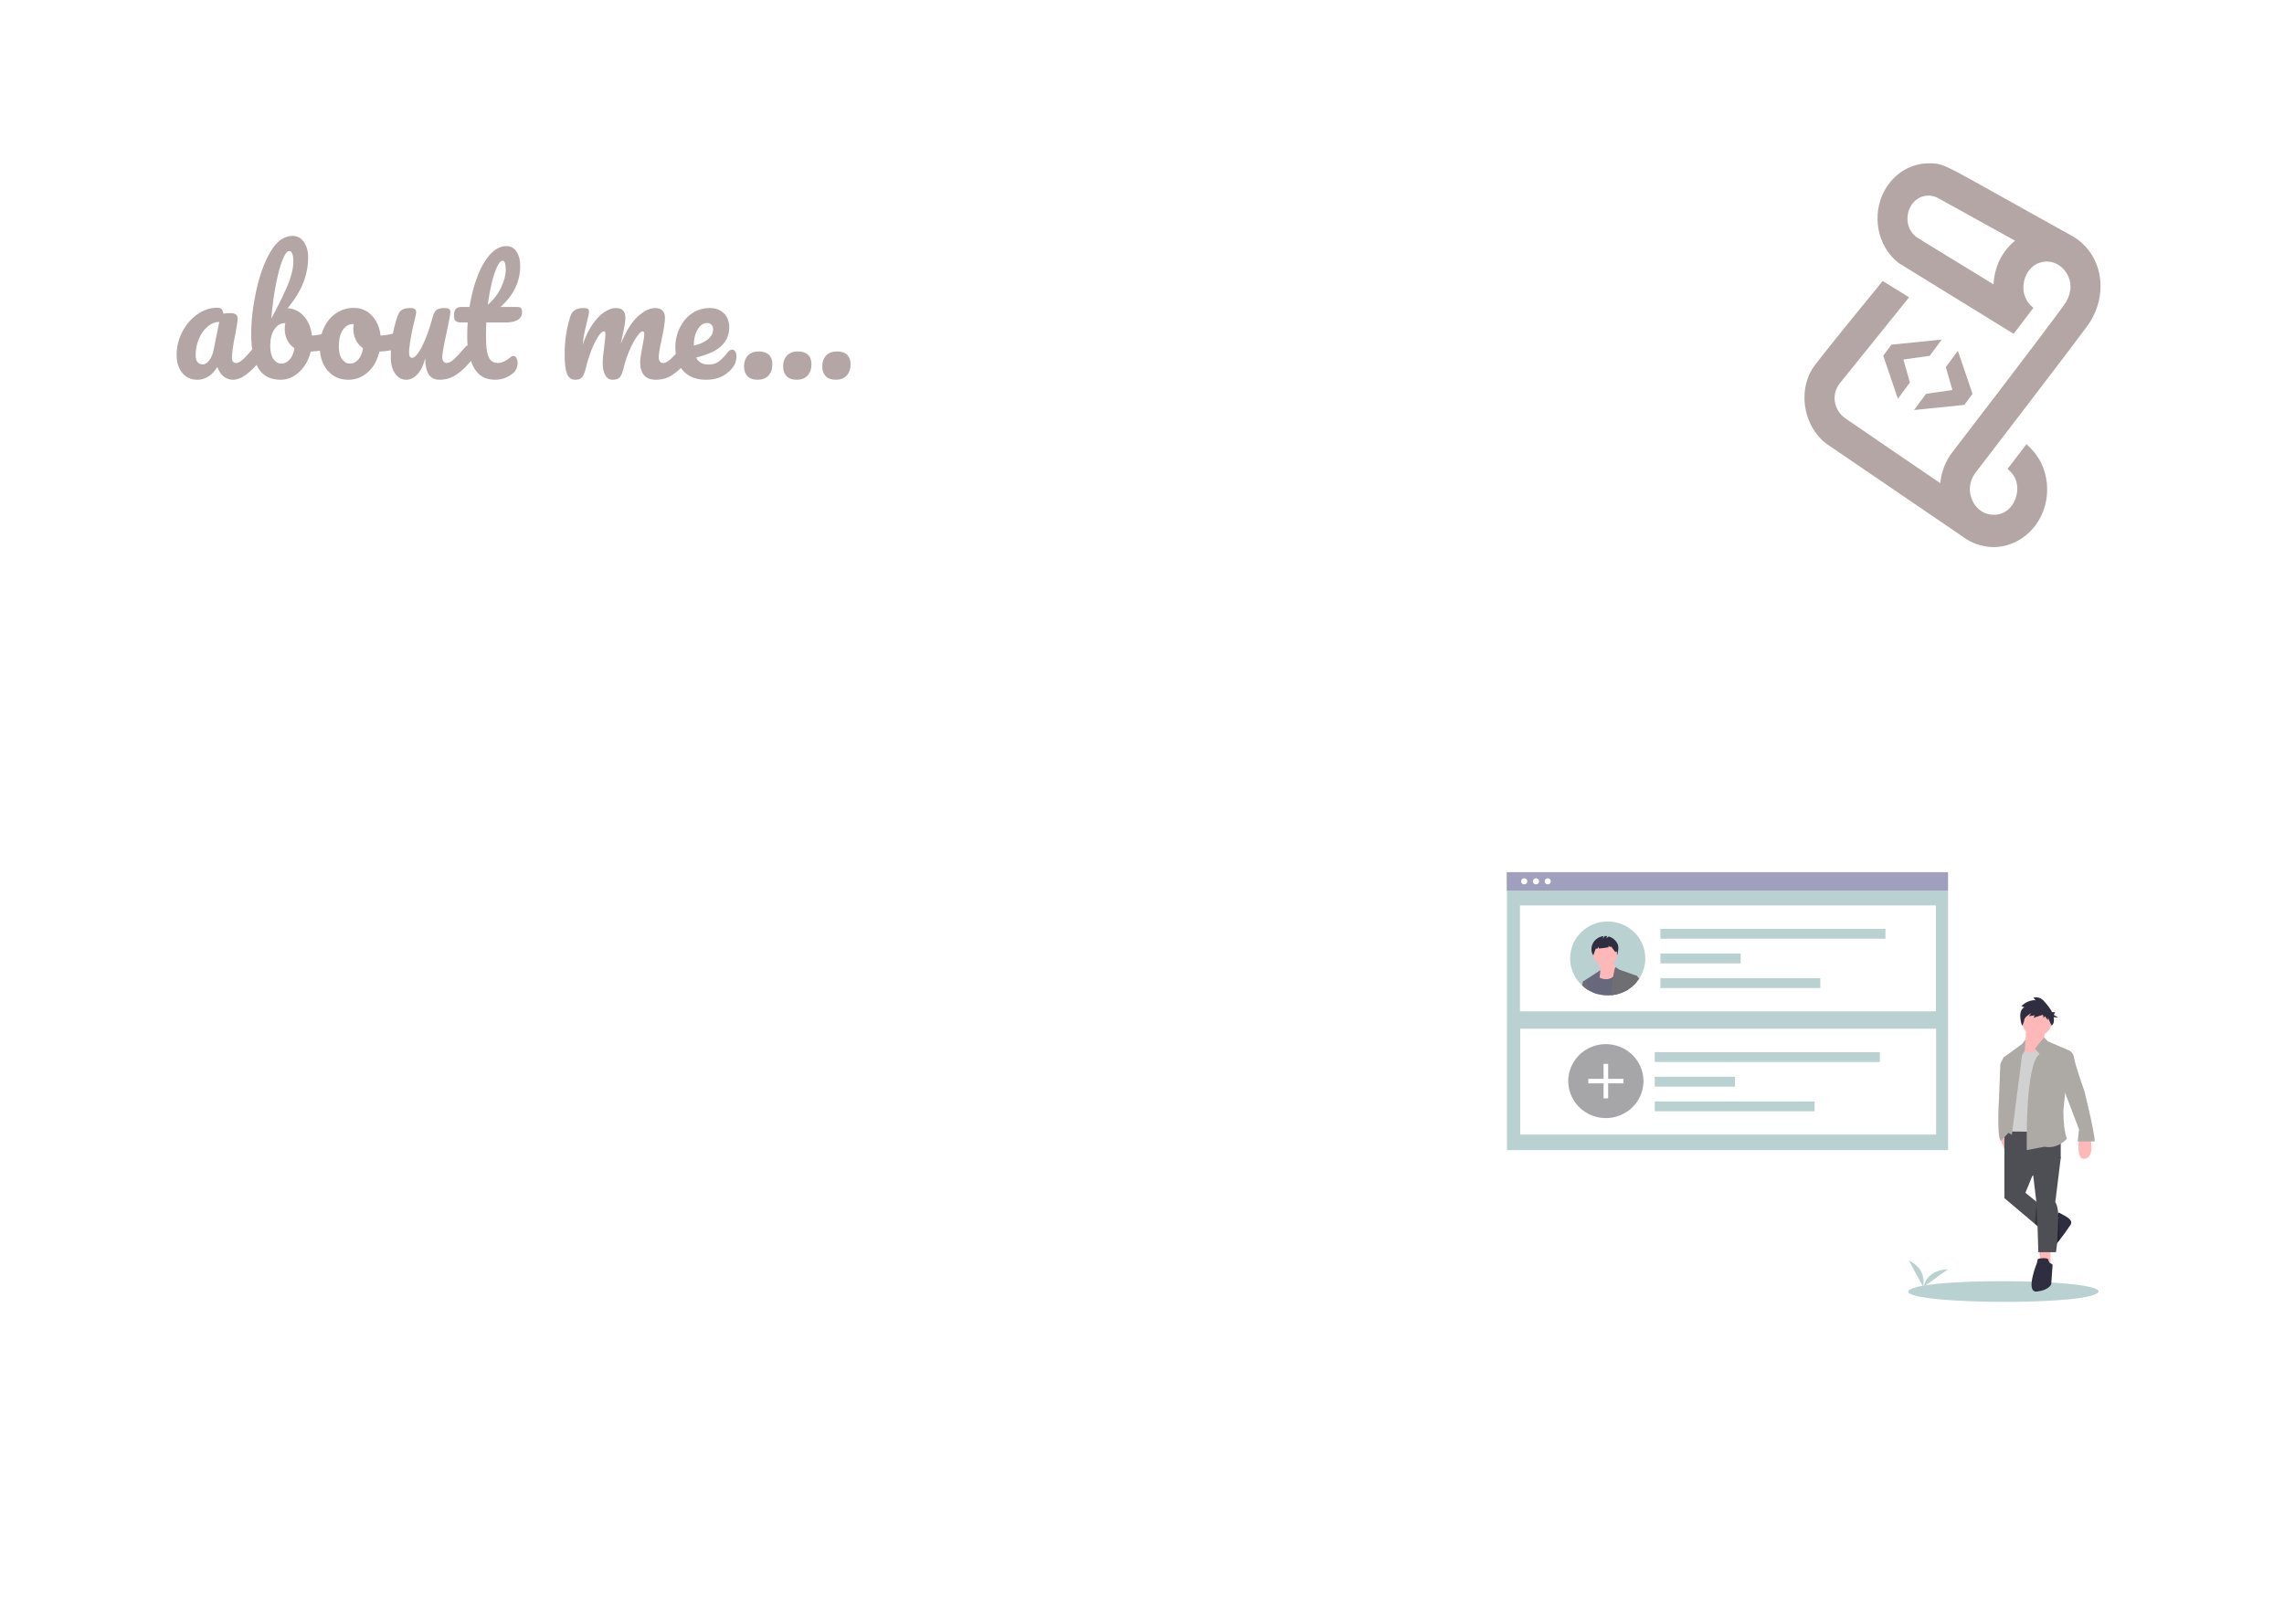 <svg width="1440" height="1024" viewBox="0 0 1440 1024" fill="none" xmlns="http://www.w3.org/2000/svg">
<rect width="1440" height="1024" fill="white"/>
<path d="M124.416 239.48C120.448 239.48 117.28 238.04 114.912 235.16C112.544 232.28 111.36 228.504 111.36 223.832C111.36 218.712 112.544 213.88 114.912 209.336C117.28 204.728 120.416 201.048 124.32 198.296C128.288 195.48 132.48 194.072 136.896 194.072C138.304 194.072 139.232 194.36 139.68 194.936C140.192 195.448 140.608 196.408 140.928 197.816C142.272 197.56 143.68 197.432 145.152 197.432C148.288 197.432 149.856 198.552 149.856 200.792C149.856 202.136 149.376 205.336 148.416 210.392C146.944 217.752 146.208 222.872 146.208 225.752C146.208 226.712 146.432 227.48 146.88 228.056C147.392 228.632 148.032 228.92 148.8 228.92C150.016 228.92 151.488 228.152 153.216 226.616C154.944 225.016 157.28 222.456 160.224 218.936C160.992 218.04 161.856 217.592 162.816 217.592C163.648 217.592 164.288 217.976 164.736 218.744C165.248 219.512 165.504 220.568 165.504 221.912C165.504 224.472 164.896 226.456 163.68 227.864C161.056 231.128 158.272 233.88 155.328 236.12C152.384 238.36 149.536 239.48 146.784 239.48C144.672 239.48 142.72 238.776 140.928 237.368C139.2 235.896 137.888 233.912 136.992 231.416C133.664 236.792 129.472 239.48 124.416 239.48ZM127.872 229.784C129.28 229.784 130.624 228.952 131.904 227.288C133.184 225.624 134.112 223.416 134.688 220.664L138.24 203C135.552 203.064 133.056 204.088 130.752 206.072C128.512 207.992 126.72 210.552 125.376 213.752C124.032 216.952 123.36 220.344 123.36 223.928C123.36 225.912 123.744 227.384 124.512 228.344C125.344 229.304 126.464 229.784 127.872 229.784ZM208.774 209.528C209.606 209.528 210.246 209.944 210.694 210.776C211.142 211.608 211.366 212.664 211.366 213.944C211.366 215.544 211.142 216.792 210.694 217.688C210.246 218.52 209.542 219.096 208.582 219.416C204.742 220.76 200.518 221.528 195.91 221.72C194.63 227.032 192.198 231.32 188.614 234.584C185.094 237.848 181.19 239.48 176.902 239.48C170.438 239.48 165.734 237.016 162.79 232.088C159.846 227.16 158.374 220.024 158.374 210.68C158.374 202.424 159.398 193.464 161.446 183.8C163.494 174.072 166.47 165.816 170.374 159.032C174.342 152.184 179.046 148.76 184.486 148.76C187.43 148.76 189.798 150.04 191.59 152.6C193.382 155.096 194.278 158.36 194.278 162.392C194.278 167.64 193.286 172.856 191.302 178.04C189.318 183.224 186.022 188.664 181.414 194.36C185.702 194.68 189.19 196.472 191.878 199.736C194.566 202.936 196.166 206.904 196.678 211.64C199.686 211.448 203.27 210.808 207.43 209.72C207.814 209.592 208.262 209.528 208.774 209.528ZM182.278 158.264C180.998 158.264 179.59 160.184 178.054 164.024C176.582 167.8 175.206 172.952 173.926 179.48C172.646 186.008 171.686 193.144 171.046 200.888C175.27 193.144 178.63 186.328 181.126 180.44C183.686 174.488 184.966 169.208 184.966 164.6C184.966 162.552 184.71 160.984 184.198 159.896C183.75 158.808 183.11 158.264 182.278 158.264ZM177.286 229.304C179.27 229.304 181.03 228.472 182.566 226.808C184.102 225.144 185.126 222.744 185.638 219.608C183.654 218.264 182.118 216.504 181.03 214.328C180.006 212.152 179.494 209.848 179.494 207.416C179.494 206.52 179.622 205.304 179.878 203.768H179.59C176.966 203.768 174.758 205.08 172.966 207.704C171.238 210.264 170.374 213.72 170.374 218.072C170.374 221.72 171.046 224.504 172.39 226.424C173.798 228.344 175.43 229.304 177.286 229.304ZM252.037 209.528C252.869 209.528 253.509 209.944 253.957 210.776C254.405 211.608 254.629 212.664 254.629 213.944C254.629 217.016 253.701 218.84 251.845 219.416C248.005 220.76 243.781 221.528 239.173 221.72C237.957 227.096 235.557 231.416 231.973 234.68C228.389 237.88 224.325 239.48 219.781 239.48C215.941 239.48 212.645 238.552 209.893 236.696C207.205 234.84 205.157 232.376 203.749 229.304C202.341 226.232 201.637 222.904 201.637 219.32C201.637 214.456 202.565 210.136 204.421 206.36C206.277 202.52 208.837 199.544 212.101 197.432C215.365 195.256 218.981 194.168 222.949 194.168C227.813 194.168 231.717 195.864 234.661 199.256C237.669 202.584 239.429 206.712 239.941 211.64C242.949 211.448 246.533 210.808 250.693 209.72C251.205 209.592 251.653 209.528 252.037 209.528ZM220.549 229.304C222.597 229.304 224.357 228.472 225.829 226.808C227.365 225.144 228.389 222.744 228.901 219.608C226.917 218.264 225.381 216.504 224.293 214.328C223.269 212.152 222.757 209.848 222.757 207.416C222.757 206.392 222.853 205.368 223.045 204.344H222.565C220.005 204.344 217.861 205.592 216.133 208.088C214.469 210.52 213.637 213.976 213.637 218.456C213.637 221.976 214.309 224.664 215.653 226.52C217.061 228.376 218.693 229.304 220.549 229.304ZM256.181 239.48C253.301 239.48 250.933 238.168 249.077 235.544C247.285 232.856 246.389 229.528 246.389 225.56C246.389 220.76 246.709 216.376 247.349 212.408C247.989 208.376 249.045 204.12 250.517 199.64C251.157 197.72 252.053 196.344 253.205 195.512C254.357 194.68 256.181 194.264 258.677 194.264C260.085 194.264 261.045 194.488 261.557 194.936C262.133 195.384 262.421 196.056 262.421 196.952C262.421 197.464 262.069 199.192 261.365 202.136C260.725 204.504 260.213 206.648 259.829 208.568C258.549 215.288 257.909 219.768 257.909 222.008C257.909 223.352 258.069 224.312 258.389 224.888C258.709 225.4 259.221 225.656 259.925 225.656C260.885 225.656 262.069 224.696 263.477 222.776C264.949 220.856 266.485 217.944 268.085 214.04C269.749 210.136 271.349 205.336 272.885 199.64C273.397 197.72 274.165 196.344 275.189 195.512C276.277 194.68 277.877 194.264 279.989 194.264C281.461 194.264 282.485 194.456 283.061 194.84C283.637 195.16 283.925 195.8 283.925 196.76C283.925 198.36 283.125 202.744 281.525 209.912C279.733 218.104 278.837 223.16 278.837 225.08C278.837 226.296 279.093 227.256 279.605 227.96C280.117 228.6 280.789 228.92 281.621 228.92C282.901 228.92 284.405 228.152 286.133 226.616C287.925 225.016 290.293 222.456 293.237 218.936C294.005 218.04 294.869 217.592 295.829 217.592C296.661 217.592 297.301 217.976 297.749 218.744C298.261 219.512 298.517 220.568 298.517 221.912C298.517 224.472 297.909 226.456 296.693 227.864C293.941 231.256 290.965 234.04 287.765 236.216C284.629 238.392 281.045 239.48 277.013 239.48C273.941 239.48 271.669 238.296 270.197 235.928C268.789 233.56 268.085 230.232 268.085 225.944C266.997 230.296 265.365 233.656 263.189 236.024C261.013 238.328 258.677 239.48 256.181 239.48ZM306.573 203.384C306.445 206.584 306.381 209.08 306.381 210.872C306.381 215.48 306.605 219.096 307.053 221.72C307.565 224.28 308.365 226.136 309.453 227.288C310.605 228.376 312.173 228.92 314.157 228.92C315.181 228.92 316.397 228.6 317.805 227.96C319.213 227.32 320.493 226.488 321.645 225.464C322.349 224.824 323.053 224.504 323.757 224.504C324.525 224.504 325.133 224.952 325.581 225.848C326.093 226.68 326.349 227.704 326.349 228.92C326.349 230.136 326.093 231.32 325.581 232.472C325.133 233.624 324.429 234.584 323.469 235.352C320.141 238.104 316.365 239.48 312.141 239.48C306.061 239.48 301.613 236.952 298.797 231.896C295.981 226.776 294.573 220.12 294.573 211.928C294.573 209.112 294.669 206.264 294.861 203.384H291.117C289.197 203.384 287.885 203.032 287.181 202.328C286.541 201.624 286.221 200.504 286.221 198.968C286.221 195.384 287.661 193.592 290.541 193.592H296.013C297.101 186.552 298.765 180.12 301.005 174.296C303.245 168.472 305.933 163.832 309.069 160.376C312.269 156.92 315.693 155.192 319.341 155.192C322.029 155.192 324.141 156.376 325.677 158.744C327.213 161.112 327.981 164.088 327.981 167.672C327.981 177.592 323.821 186.232 315.501 193.592H326.253C327.277 193.592 328.013 193.816 328.461 194.264C328.909 194.712 329.133 195.544 329.133 196.76C329.133 201.176 325.517 203.384 318.285 203.384H306.573ZM316.749 164.408C315.789 164.408 314.701 165.624 313.485 168.056C312.333 170.424 311.213 173.752 310.125 178.04C309.101 182.264 308.237 186.968 307.533 192.152C311.309 188.888 314.125 185.24 315.981 181.208C317.901 177.112 318.861 173.4 318.861 170.072C318.861 166.296 318.157 164.408 316.749 164.408ZM362.612 239.48C360.18 239.48 358.452 238.2 357.428 235.64C356.468 233.08 355.988 228.984 355.988 223.352C355.988 215.032 357.172 207.128 359.54 199.64C360.116 197.784 361.044 196.44 362.324 195.608C363.668 194.712 365.524 194.264 367.892 194.264C369.172 194.264 370.068 194.424 370.58 194.744C371.092 195.064 371.348 195.672 371.348 196.568C371.348 197.592 370.868 199.896 369.908 203.48C369.268 206.04 368.756 208.28 368.372 210.2C367.988 212.056 367.668 214.392 367.412 217.208C369.14 212.216 371.188 207.992 373.556 204.536C375.988 201.08 378.452 198.52 380.948 196.856C383.508 195.128 385.908 194.264 388.148 194.264C390.388 194.264 391.956 194.776 392.852 195.8C393.812 196.824 394.292 198.392 394.292 200.504C394.292 202.552 393.684 206.264 392.468 211.64C391.956 213.944 391.604 215.672 391.412 216.824C394.612 208.952 398.164 203.224 402.068 199.64C405.972 196.056 409.62 194.264 413.012 194.264C417.172 194.264 419.252 196.344 419.252 200.504C419.252 203 418.548 207.512 417.14 214.04C415.924 219.608 415.316 223.288 415.316 225.08C415.316 227.64 416.244 228.92 418.1 228.92C419.38 228.92 420.884 228.152 422.612 226.616C424.404 225.016 426.772 222.456 429.716 218.936C430.484 218.04 431.348 217.592 432.308 217.592C433.14 217.592 433.78 217.976 434.228 218.744C434.74 219.512 434.996 220.568 434.996 221.912C434.996 224.472 434.388 226.456 433.172 227.864C430.42 231.256 427.444 234.04 424.244 236.216C421.108 238.392 417.524 239.48 413.492 239.48C410.228 239.48 407.764 238.552 406.1 236.696C404.436 234.776 403.604 232.024 403.604 228.44C403.604 226.648 404.052 223.448 404.948 218.84C405.78 214.808 406.196 212.024 406.196 210.488C406.196 209.464 405.844 208.952 405.14 208.952C404.308 208.952 403.124 210.04 401.588 212.216C400.052 214.328 398.516 217.144 396.98 220.664C395.444 224.184 394.196 227.896 393.236 231.8C392.532 234.872 391.7 236.92 390.74 237.944C389.844 238.968 388.372 239.48 386.324 239.48C384.212 239.48 382.612 238.488 381.524 236.504C380.5 234.456 379.988 231.992 379.988 229.112C379.988 226.68 380.308 223.16 380.948 218.552C381.46 214.456 381.716 211.768 381.716 210.488C381.716 209.464 381.364 208.952 380.66 208.952C379.7 208.952 378.484 210.104 377.012 212.408C375.54 214.712 374.1 217.656 372.692 221.24C371.348 224.824 370.26 228.344 369.428 231.8C368.724 234.808 367.892 236.856 366.932 237.944C366.036 238.968 364.596 239.48 362.612 239.48ZM461.601 220.472C462.433 220.472 463.073 220.856 463.521 221.624C464.033 222.392 464.289 223.448 464.289 224.792C464.289 227.096 463.745 229.08 462.657 230.744C460.865 233.496 458.497 235.64 455.553 237.176C452.673 238.712 449.217 239.48 445.185 239.48C439.041 239.48 434.273 237.656 430.881 234.008C427.489 230.296 425.793 225.304 425.793 219.032C425.793 214.616 426.721 210.52 428.577 206.744C430.433 202.904 432.993 199.864 436.257 197.624C439.585 195.384 443.329 194.264 447.489 194.264C451.201 194.264 454.177 195.384 456.417 197.624C458.657 199.8 459.777 202.776 459.777 206.552C459.777 210.968 458.177 214.776 454.977 217.976C451.841 221.112 446.465 223.608 438.849 225.464C440.385 228.408 442.977 229.88 446.625 229.88C449.249 229.88 451.393 229.272 453.057 228.056C454.785 226.84 456.769 224.792 459.009 221.912C459.777 220.952 460.641 220.472 461.601 220.472ZM445.857 203.672C443.489 203.672 441.473 205.048 439.809 207.8C438.209 210.552 437.409 213.88 437.409 217.784V217.976C441.185 217.08 444.161 215.736 446.337 213.944C448.513 212.152 449.601 210.072 449.601 207.704C449.601 206.488 449.249 205.528 448.545 204.824C447.905 204.056 447.009 203.672 445.857 203.672ZM477.638 239.48C474.822 239.48 472.678 238.712 471.206 237.176C469.798 235.64 469.094 233.624 469.094 231.128C469.094 228.248 469.894 225.944 471.494 224.216C473.158 222.488 475.462 221.624 478.406 221.624C481.222 221.624 483.334 222.328 484.742 223.736C486.214 225.08 486.95 227.096 486.95 229.784C486.95 232.728 486.118 235.096 484.454 236.888C482.79 238.616 480.518 239.48 477.638 239.48ZM502.295 239.48C499.479 239.48 497.335 238.712 495.863 237.176C494.455 235.64 493.751 233.624 493.751 231.128C493.751 228.248 494.551 225.944 496.151 224.216C497.815 222.488 500.119 221.624 503.062 221.624C505.879 221.624 507.991 222.328 509.399 223.736C510.871 225.08 511.607 227.096 511.607 229.784C511.607 232.728 510.775 235.096 509.111 236.888C507.447 238.616 505.175 239.48 502.295 239.48ZM526.951 239.48C524.135 239.48 521.991 238.712 520.519 237.176C519.111 235.64 518.407 233.624 518.407 231.128C518.407 228.248 519.207 225.944 520.807 224.216C522.471 222.488 524.775 221.624 527.719 221.624C530.535 221.624 532.647 222.328 534.055 223.736C535.527 225.08 536.263 227.096 536.263 229.784C536.263 232.728 535.431 235.096 533.767 236.888C532.103 238.616 529.831 239.48 526.951 239.48Z" fill="#B5A6A6"/>
<g clip-path="url(#clip0)">
<path d="M1212.41 811.393C1212.41 811.393 1215.6 800.823 1203.45 794.804L1212.41 811.393Z" fill="#BAD1D2"/>
<path d="M1212.81 811.45C1212.81 811.45 1214.07 801.017 1228.22 800.363L1212.81 811.45Z" fill="#BAD1D2"/>
<path d="M1323.13 814.465C1320.88 823.556 1202.9 822.793 1203.08 814.465C1205.32 805.374 1323.31 806.137 1323.13 814.465Z" fill="#BAD1D2"/>
<path d="M990.737 575.951C991.789 575.951 992.642 575.112 992.642 574.077C992.642 573.043 991.789 572.204 990.737 572.204C989.685 572.204 988.832 573.043 988.832 574.077C988.832 575.112 989.685 575.951 990.737 575.951Z" fill="white"/>
<path d="M997.967 575.951C999.019 575.951 999.872 575.112 999.872 574.077C999.872 573.043 999.019 572.204 997.967 572.204C996.915 572.204 996.062 573.043 996.062 574.077C996.062 575.112 996.915 575.951 997.967 575.951Z" fill="white"/>
<path d="M1005.2 575.951C1006.25 575.951 1007.1 575.112 1007.1 574.077C1007.1 573.043 1006.25 572.204 1005.2 572.204C1004.15 572.204 1003.29 573.043 1003.29 574.077C1003.29 575.112 1004.15 575.951 1005.2 575.951Z" fill="white"/>
<path d="M1228.02 578.478H986.109V579.8H1228.02V578.478Z" fill="white"/>
<path d="M1297.95 768.191C1297.95 768.191 1296.55 763.525 1298.83 765.047C1301.11 766.57 1307.75 768.855 1305.36 772.516C1302.97 776.177 1288.65 796.412 1286.33 792.402C1285.05 790.176 1289.53 771.295 1289.53 771.295C1289.53 771.295 1292.72 770.571 1293.17 771.295C1293.63 772.019 1297.95 768.191 1297.95 768.191Z" fill="#2F2E41"/>
<path d="M1277.41 649.111L1276.98 656.683L1271.42 667.623L1289.82 666.781L1288.53 655.421L1289.39 650.792L1277.41 649.111Z" fill="#FFB8B8"/>
<path d="M1275.27 662.153C1275.27 662.153 1278.26 665.519 1285.97 661.732L1291.96 690.342L1292.81 716.008L1267.14 715.167L1267.57 689.08L1275.27 662.153Z" fill="#D1D1D1"/>
<path d="M1260.92 716.622C1260.92 716.622 1263.68 729.976 1268.85 726.74C1274.02 723.505 1267.73 714.13 1267.73 714.13L1260.92 716.622Z" fill="#FFB8B8"/>
<path d="M1286.39 788.383L1285.97 795.536L1292.81 797.639V787.962L1286.39 788.383Z" fill="#FFB8B8"/>
<path d="M1263.72 713.487V755.563L1288.11 776.181L1294.1 766.082L1276.98 752.197L1281.26 741.678L1299.23 730.317V713.908L1263.72 713.487Z" fill="#4E4E55"/>
<path d="M1281.69 739.574L1284.25 761.033L1285.11 789.643H1296.24C1296.24 789.643 1300.09 764.397 1295.81 758.085L1299.23 730.319L1295.81 719.379L1281.69 739.574Z" fill="#4E4E55"/>
<path d="M1291.53 795.115C1291.53 795.115 1291.96 793.432 1288.96 793.432C1285.97 793.432 1284.68 793.852 1284.68 794.273C1284.58 794.982 1284.44 795.685 1284.25 796.377C1284.25 796.377 1276.55 815.311 1284.25 814.47C1291.95 813.628 1293.24 809.842 1293.24 809.842L1294.1 797.64C1294.1 797.64 1293.24 796.61 1292.81 796.704C1292.38 796.799 1291.53 795.115 1291.53 795.115Z" fill="#2F2E41"/>
<path d="M1284.25 653.318C1289.45 653.318 1293.67 649.174 1293.67 644.061C1293.67 638.949 1289.45 634.805 1284.25 634.805C1279.06 634.805 1274.84 638.949 1274.84 644.061C1274.84 649.174 1279.06 653.318 1284.25 653.318Z" fill="#FFB8B8"/>
<path d="M1285.97 664.679L1282.97 661.313L1288.76 654.186L1291.1 656.681L1304.8 662.572L1300.95 699.598C1300.95 699.598 1300.52 710.538 1303.08 718.112C1303.08 718.112 1297.52 724.844 1288.96 723.161L1277.84 725.265C1277.84 725.265 1276.55 670.99 1285.97 664.679Z" fill="#ADA9A5"/>
<path d="M1276.55 662.575L1277.04 655.562L1274.84 658.367L1263.29 666.782L1264.57 713.487L1268.42 715.591L1274.84 665.523L1276.55 662.575Z" fill="#ADA9A5"/>
<path d="M1266.28 666.362L1263.29 666.783C1263.29 666.783 1261.15 670.569 1261.15 670.99C1261.15 671.412 1260.29 693.291 1260.29 693.291C1260.29 693.291 1258.79 715.38 1261.36 719.588L1268.94 711.574L1266.28 704.23V666.362Z" fill="#ADA9A5"/>
<path opacity="0.3" d="M1284.03 759.149L1284.62 773.233L1282.84 771.727L1284.03 759.149Z" fill="black"/>
<path opacity="0.3" d="M1298.25 764.768L1297.63 765.072L1296.96 783.94L1298.51 781.982L1298.25 764.768Z" fill="black"/>
<path d="M1310.78 718.536C1310.78 718.536 1308.64 732.002 1314.63 730.738C1320.62 729.474 1318.06 718.536 1318.06 718.536H1310.78Z" fill="#FFB8B8"/>
<path d="M1300.94 662.575H1304.79C1304.79 662.575 1307.36 663.837 1307.79 667.624C1308.22 671.411 1314.21 688.241 1314.21 688.241C1314.21 688.241 1321.05 716.011 1320.62 719.798H1309.93L1310.78 712.226L1299.23 681.931L1300.94 662.575Z" fill="#ADA9A5"/>
<path d="M1276.25 635.169L1274.45 634.463C1274.45 634.463 1278.21 630.401 1283.43 630.754L1281.96 629.164C1281.96 629.164 1285.55 627.751 1288.81 631.46C1290.52 633.41 1292.51 635.702 1293.75 638.283H1295.67L1294.87 640.02L1297.67 641.757L1294.79 641.445C1294.96 642.397 1294.99 643.368 1294.87 644.327C1294.75 645.286 1294.25 646.16 1293.48 646.765V646.765C1293.48 646.765 1291.26 642.236 1291.26 641.529V643.295C1291.26 643.295 1289.46 641.706 1289.46 640.646L1288.48 641.882L1288 639.94L1281.96 641.882L1282.94 640.293L1279.18 640.823L1280.65 638.88C1280.65 638.88 1276.41 641.176 1276.25 643.118C1276.06 644.465 1275.59 645.757 1274.84 646.902C1274.84 646.902 1271.52 637.819 1276.25 635.169Z" fill="#2F2E41"/>
<path d="M1228.22 550.155H950.118V725.294H1228.22V550.155Z" fill="#BAD1D2"/>
<path d="M1228.1 550H950V561.618H1228.1V550Z" fill="#A19FBE"/>
<path d="M1220.5 570.988H958.301V637.753H1220.5V570.988Z" fill="white"/>
<path d="M1220.67 648.724H958.467V715.489H1220.67V648.724Z" fill="white"/>
<path d="M1188.74 585.758H1046.84V591.977H1188.74V585.758Z" fill="#BAD1D2"/>
<path d="M1097.44 601.305H1046.84V607.524H1097.44V601.305Z" fill="#BAD1D2"/>
<path d="M1147.64 616.853H1046.84V623.071H1147.64V616.853Z" fill="#BAD1D2"/>
<path d="M1037.32 604.401C1037.33 608.926 1035.99 613.354 1033.47 617.139C1032.94 617.937 1032.36 618.702 1031.74 619.428C1030.27 621.139 1028.56 622.633 1026.66 623.866C1026.14 624.203 1025.61 624.518 1025.06 624.813C1022.22 626.357 1019.09 627.306 1015.86 627.601C1015.12 627.671 1014.37 627.705 1013.62 627.705C1011.56 627.707 1009.5 627.442 1007.51 626.918C1006.37 626.626 1005.27 626.248 1004.2 625.789C1003.65 625.556 1003.11 625.303 1002.59 625.03C1001.33 624.38 1000.14 623.619 999.021 622.756C998.501 622.358 998 621.939 997.518 621.498C994.63 618.868 992.454 615.573 991.186 611.909C989.918 608.245 989.598 604.328 990.255 600.512C990.912 596.696 992.525 593.102 994.948 590.052C997.372 587.002 1000.53 584.594 1004.14 583.045C1007.74 581.496 1011.69 580.855 1015.61 581.179C1019.53 581.503 1023.31 582.783 1026.6 584.902C1029.89 587.022 1032.6 589.914 1034.47 593.319C1036.34 596.723 1037.32 600.533 1037.32 604.403L1037.32 604.401Z" fill="#BAD1D2"/>
<path d="M1007.88 606.506C1007.88 606.506 1010.04 612.401 1008.36 615.7C1006.68 618.998 1011 622.771 1011 622.771C1011 622.771 1022.26 617.114 1020.82 614.285C1019.39 611.456 1016.99 607.685 1017.47 605.328L1007.88 606.506Z" fill="#FFB8B8"/>
<path d="M1012.07 608.746C1016.31 608.746 1019.74 605.369 1019.74 601.203C1019.74 597.037 1016.31 593.66 1012.07 593.66C1007.84 593.66 1004.4 597.037 1004.4 601.203C1004.4 605.369 1007.84 608.746 1012.07 608.746Z" fill="#FFB8B8"/>
<path d="M1007.51 626.917C1006.37 626.625 1005.27 626.247 1004.2 625.788L1004.4 620.062L1006.56 615.345C1007.04 615.719 1007.56 616.048 1008.11 616.328C1008.24 616.398 1008.37 616.465 1008.52 616.533C1010.54 617.494 1013.85 618.34 1017.05 615.982C1018.23 615.081 1019.23 613.975 1020 612.72L1025.98 616.053L1026.29 619.664L1026.66 623.866C1026.14 624.203 1025.61 624.518 1025.06 624.813C1022.22 626.357 1019.09 627.306 1015.86 627.6C1015.12 627.671 1014.38 627.704 1013.62 627.704C1011.56 627.706 1009.5 627.442 1007.51 626.917Z" fill="#67687B"/>
<path d="M1008.98 611.817V611.826L1008.68 614.905L1008.52 616.533L1008.28 618.953L1007.51 626.917C1006.38 626.625 1005.27 626.247 1004.2 625.788C1003.65 625.555 1003.11 625.302 1002.59 625.029C1001.33 624.379 1000.14 623.618 999.022 622.755L998.169 618.883L998.234 618.84L1008.98 611.817Z" fill="#67687B"/>
<path d="M1025.06 624.811C1022.22 626.356 1019.09 627.305 1015.86 627.599C1016.03 624.735 1016.29 621.968 1016.57 619.505C1016.72 618.241 1016.88 617.059 1017.05 615.982C1017.57 612.521 1018.13 610.17 1018.53 609.852L1021.18 611.573L1031.97 615.343L1031.73 619.426C1030.27 621.137 1028.56 622.631 1026.66 623.864C1026.14 624.202 1025.61 624.518 1025.06 624.811Z" fill="#6E6E73"/>
<path d="M999.021 622.755C998.501 622.357 998 621.938 997.518 621.497L997.929 618.883L998.235 618.84L999.607 618.647L1002.59 625.029C1001.33 624.379 1000.14 623.618 999.022 622.755H999.021Z" fill="#6E6E73"/>
<path d="M1033.47 617.139C1032.94 617.937 1032.36 618.702 1031.74 619.428C1030.27 621.139 1028.56 622.633 1026.66 623.866C1026.14 624.203 1025.61 624.518 1025.06 624.812L1024.78 623.597L1026.29 619.665L1028.13 614.875L1031.97 615.348C1032.5 615.919 1033 616.517 1033.47 617.139V617.139Z" fill="#6E6E73"/>
<path d="M1019.39 594.38C1018.23 592.528 1016.41 591.164 1014.29 590.548L1012.73 591.775L1013.34 590.345C1012.83 590.269 1012.31 590.24 1011.8 590.258L1010.4 592.031L1010.98 590.319C1009.76 590.468 1008.59 590.863 1007.53 591.479C1006.48 592.096 1005.57 592.92 1004.85 593.901C1003.07 596.431 1002.77 599.951 1004.52 602.501C1005 601.045 1005.59 599.678 1006.07 598.222C1006.45 598.273 1006.83 598.275 1007.21 598.228L1007.8 596.882L1007.96 598.17C1009.78 598.015 1012.48 597.673 1014.2 597.36L1014.03 596.37L1015.03 597.192C1015.56 597.072 1015.88 596.964 1015.85 596.881C1017.13 598.912 1018.4 600.209 1019.68 602.24C1020.17 599.377 1021.02 596.994 1019.39 594.38Z" fill="#2F2E41"/>
<path d="M1018.96 601.988C1019.25 601.988 1019.48 601.53 1019.48 600.966C1019.48 600.402 1019.25 599.945 1018.96 599.945C1018.68 599.945 1018.44 600.402 1018.44 600.966C1018.44 601.53 1018.68 601.988 1018.96 601.988Z" fill="#FFB8B8"/>
<path d="M1036.17 681.765C1036.18 686.293 1034.84 690.724 1032.31 694.511C1031.78 695.31 1031.21 696.075 1030.58 696.802C1029.11 698.514 1027.4 700.009 1025.5 701.243C1024.98 701.58 1024.45 701.896 1023.9 702.19C1021.06 703.735 1017.92 704.685 1014.69 704.98C1013.95 705.05 1013.21 705.084 1012.45 705.084C1010.39 705.086 1008.33 704.821 1006.33 704.297C1005.2 704.004 1004.09 703.627 1003.02 703.167C1002.47 702.934 1001.94 702.681 1001.41 702.407C1000.16 701.757 998.959 700.996 997.842 700.132C997.321 699.734 996.82 699.314 996.337 698.873C993.449 696.241 991.273 692.943 990.005 689.278C988.737 685.612 988.417 681.693 989.074 677.875C989.732 674.058 991.346 670.461 993.771 667.41C996.196 664.359 999.355 661.95 1002.96 660.4C1006.57 658.85 1010.52 658.208 1014.44 658.533C1018.36 658.857 1022.14 660.137 1025.44 662.257C1028.73 664.377 1031.44 667.27 1033.31 670.676C1035.19 674.082 1036.17 677.893 1036.17 681.765V681.765Z" fill="#A6A6A8"/>
<path d="M1013.91 670.879H1011V692.645H1013.91V670.879Z" fill="white"/>
<path d="M1023.52 683.191V680.333H1001.39V683.191H1023.52Z" fill="white"/>
<path d="M1185.19 663.494H1043.28V669.713H1185.19V663.494Z" fill="#BAD1D2"/>
<path d="M1093.88 679.041H1043.28V685.26H1093.88V679.041Z" fill="#BAD1D2"/>
<path d="M1144.08 694.588H1043.28V700.807H1144.08V694.588Z" fill="#BAD1D2"/>
<path d="M968.393 557.701C969.472 557.701 970.348 556.841 970.348 555.779C970.348 554.718 969.472 553.857 968.393 553.857C967.314 553.857 966.439 554.718 966.439 555.779C966.439 556.841 967.314 557.701 968.393 557.701Z" fill="white"/>
<path d="M975.812 557.701C976.891 557.701 977.766 556.841 977.766 555.779C977.766 554.718 976.891 553.857 975.812 553.857C974.732 553.857 973.857 554.718 973.857 555.779C973.857 556.841 974.732 557.701 975.812 557.701Z" fill="white"/>
<path d="M960.955 557.701C962.035 557.701 962.91 556.841 962.91 555.779C962.91 554.718 962.035 553.857 960.955 553.857C959.876 553.857 959.001 554.718 959.001 555.779C959.001 556.841 959.876 557.701 960.955 557.701Z" fill="white"/>
</g>
<g clip-path="url(#clip1)">
<path d="M1144.09 230.494C1153.16 218.505 1178.12 188.023 1186.99 177.213L1203.64 187.478L1160.18 241.424C1154.36 248.402 1155.89 258.606 1163.69 264.001C1170.9 269.012 1213.54 298.042 1223.29 304.687C1223.98 297.417 1226.63 290.661 1231 285.045C1235.38 279.428 1288.07 210.67 1301.21 192.5C1305.59 186.44 1306.58 179.936 1303.97 174.178C1301.47 168.643 1296.11 164.922 1290.62 164.922C1282.04 164.922 1277.48 171.526 1276.16 177.173C1274.67 183.636 1276.49 189.586 1281.98 194.163L1269.57 210.539L1196.81 165.708C1183.54 155.111 1179.81 135.549 1188.13 120.202C1193.9 109.584 1204.55 103 1215.93 103C1227.01 103 1223.33 102.839 1305.2 148.123C1316.72 154.082 1324.33 166.142 1324.33 180.41C1324.33 189.182 1321.46 198.116 1316.04 205.487C1302.72 223.577 1245.47 298.102 1244.95 298.828C1241.49 303.799 1240.97 310.112 1243.55 315.698C1246.14 321.294 1251.13 324.632 1256.89 324.632C1265.47 324.632 1270.03 318.027 1271.35 312.37C1272.8 306.028 1271.24 300.19 1265.71 295.693L1277.63 280.114C1285.3 286.819 1289.55 295.198 1290.48 304.737C1292.65 326.971 1276.25 345 1256.76 345C1251.2 345 1244.52 343.215 1239.58 339.857L1151.59 279.902C1142.66 273.207 1137.67 261.944 1137.67 250.691C1137.67 243.189 1139.91 236.029 1144.09 230.494V230.494ZM1221.48 124.699C1219.73 123.822 1217.77 123.348 1215.8 123.348C1210.83 123.348 1206.49 126.182 1204.19 130.931C1201.28 136.941 1202.09 145.743 1209.31 150.21L1256.88 179.331C1257.36 168.35 1262.29 158.347 1270.46 151.783L1221.48 124.699V124.699ZM1243.64 248.371L1234.39 221.237L1226.8 231.492L1230.95 245.941L1214.32 248.341L1206.74 258.576L1238.47 255.339L1243.64 248.371V248.371ZM1192.48 217.355L1187.33 224.323L1196.57 251.457L1204.15 241.222L1200.04 226.723L1216.64 224.383L1224.21 214.139L1192.48 217.355Z" fill="#B5A6A6"/>
</g>
<defs>
<clipPath id="clip0">
<rect x="950" y="550" width="393" height="271" fill="white"/>
</clipPath>
<clipPath id="clip1">
<rect width="224" height="242" transform="matrix(-1 0 0 1 1343 103)" fill="white"/>
</clipPath>
</defs>
</svg>

